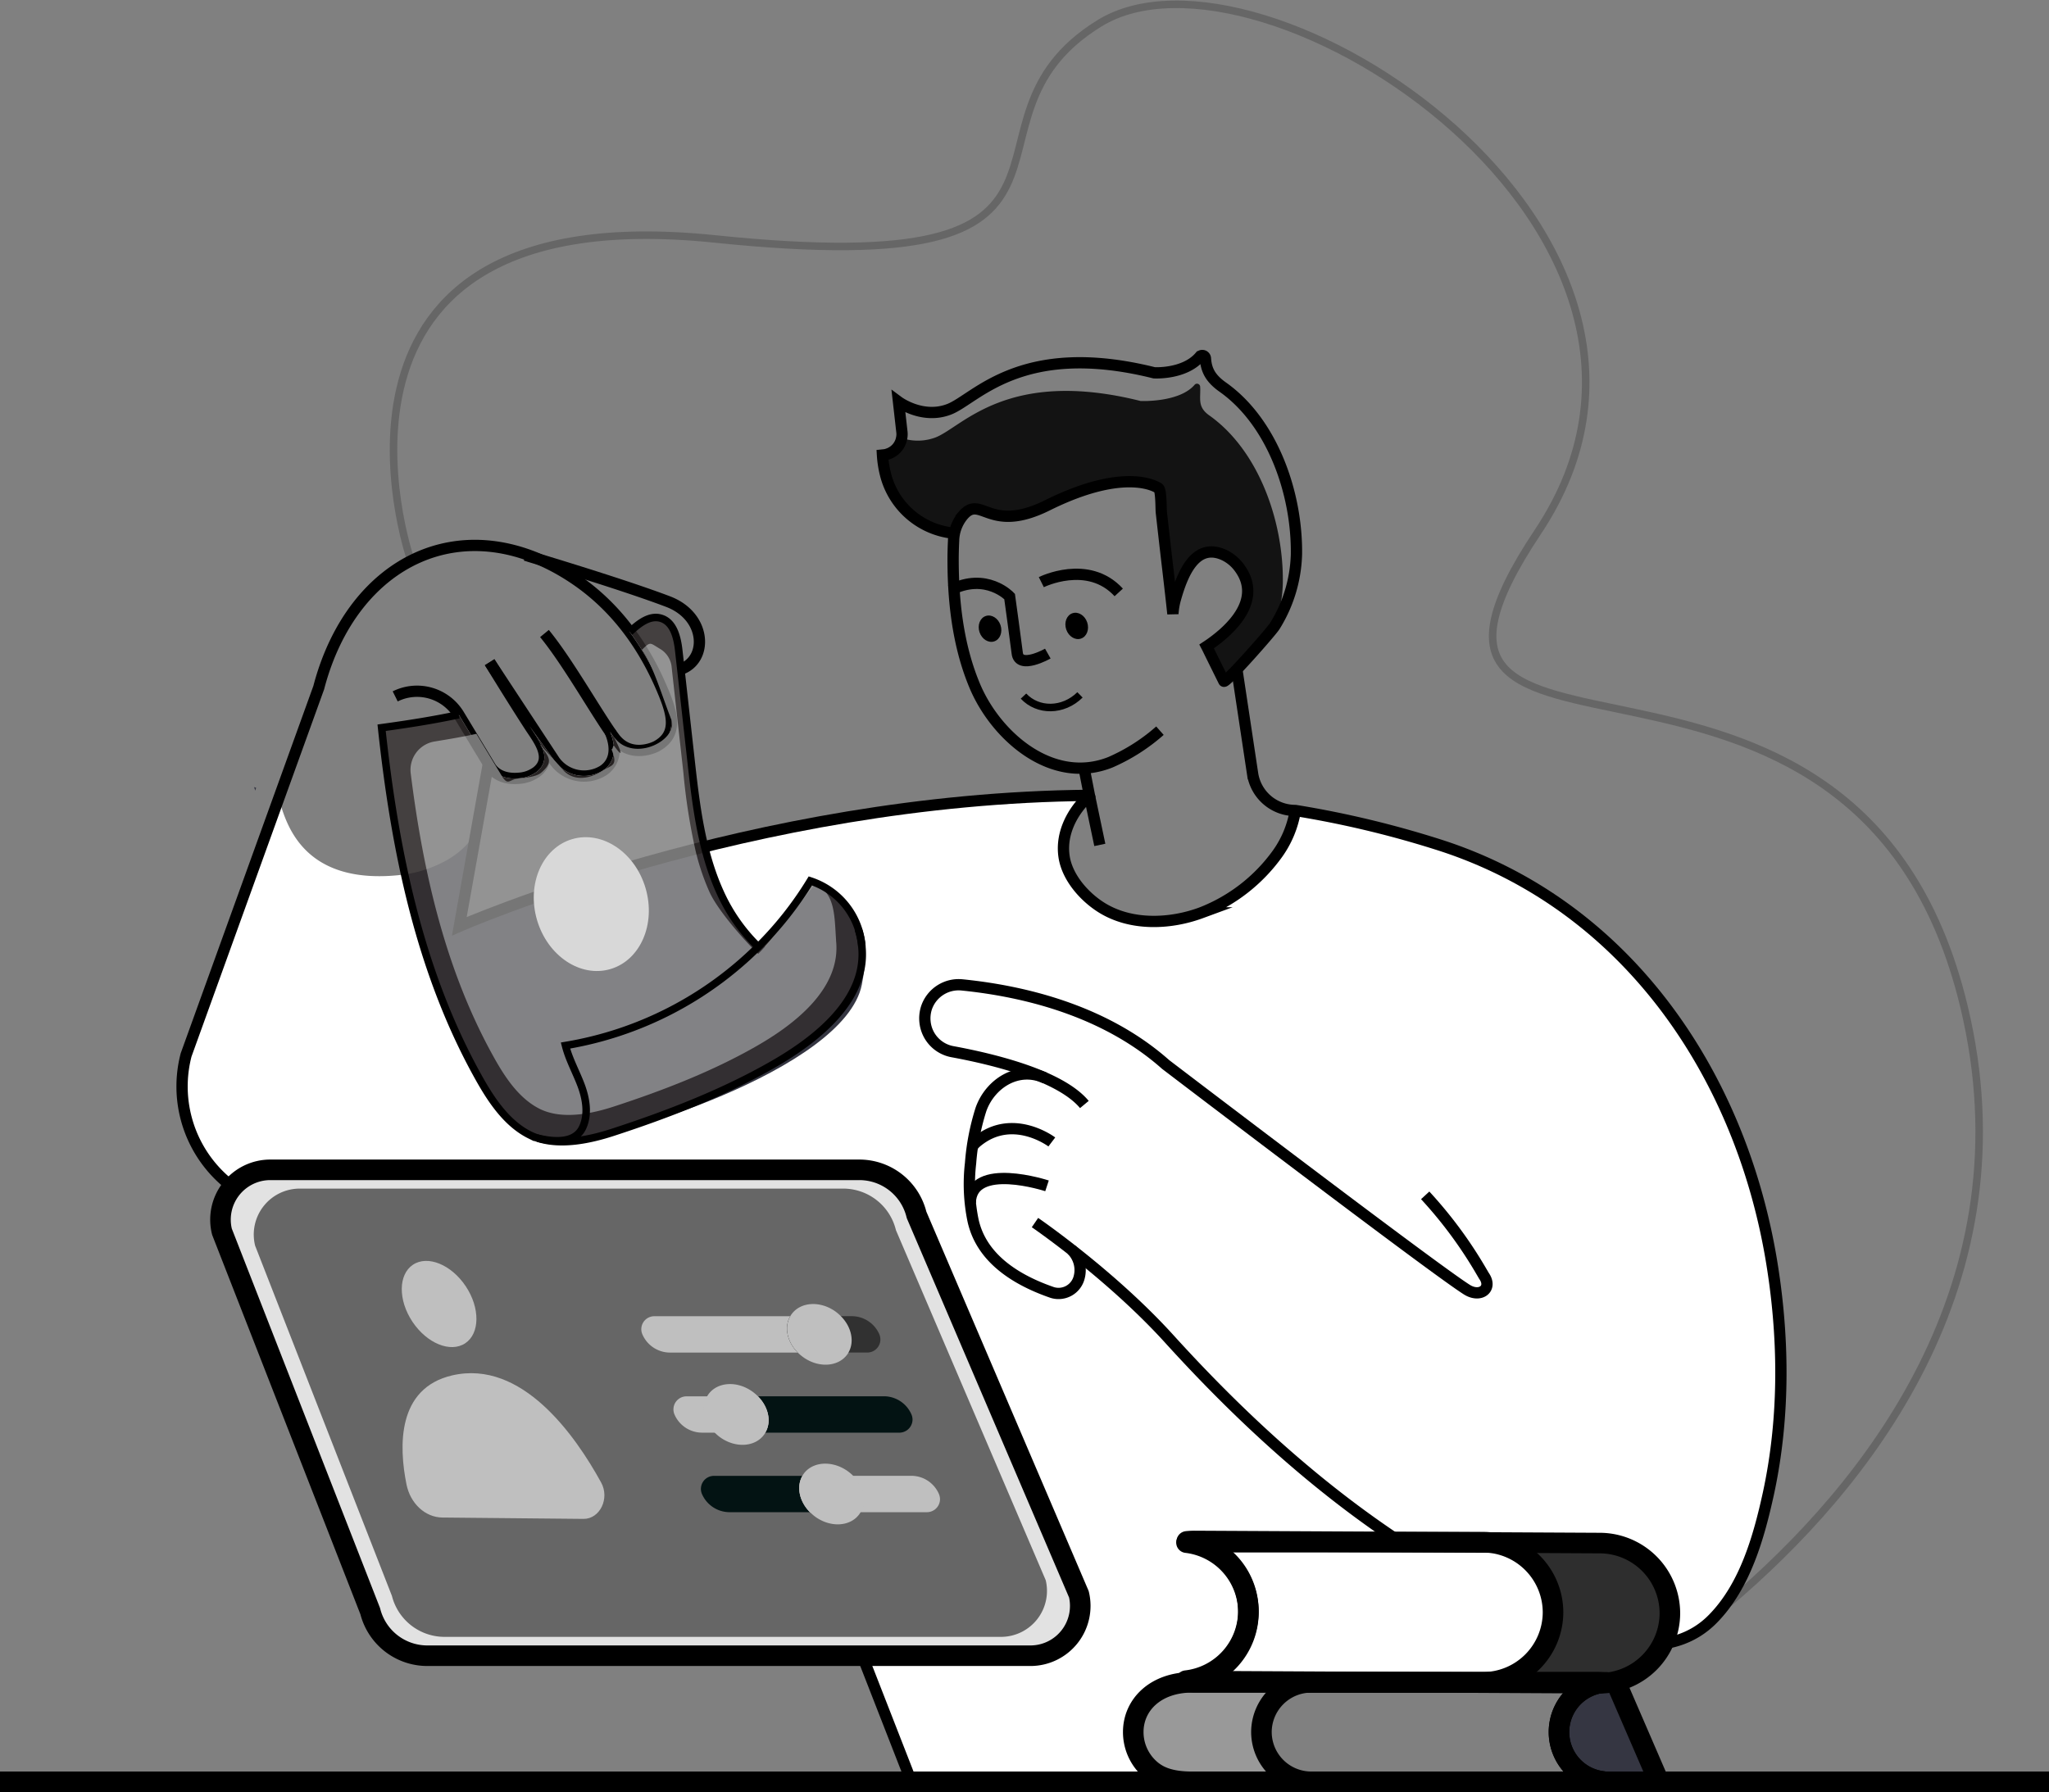 <svg xmlns="http://www.w3.org/2000/svg" width="545" height="476.789" viewBox="0 0 545 476.789">
  <rect x="0" y="0" width="545" height="476.789" fill="#808080" stroke="none"/>
  <g id="timesheet" transform="translate(0 1.148)">
    <g id="Group">
      <path id="Path" d="M4.329,147.036s-32.6-96.378,81.1-84.616,59.375-30.9,102.339-57.368S357.326,60.938,304.364,140.374,389,147.145,417.706,266.6c17.712,73.718-26.233,127.976-62.487,158.733" transform="translate(104.671 0)" fill="none" stroke="#666" stroke-miterlimit="10" stroke-width="2"/>
      <path id="Shape" d="M194,262.439,180.936,228.9,134.829,110.725H33.326A33.286,33.286,0,0,1,1.08,69.04L25.6.551C27.3,5.307,30.583,24.7,59.244,21.039c4.13,18.788,10.222,37.092,19.589,53.883,3.288,5.912,7.5,12.38,13.8,15.466a14.921,14.921,0,0,0,1.986.793c6.316,2.045,14.092.375,20.074-1.585,14.509-4.738,29.279-10.438,42.528-18.05C168.691,65,182.341,54.355,180.839,40.19v-.2a19.971,19.971,0,0,0-13.691-17.252A92.1,92.1,0,0,1,153.28,40.287a47.27,47.27,0,0,1-10.137-14.522,69.186,69.186,0,0,1-4.105-12.1C167.668,6.553,203.4.308,241.377,0c-4.481,4.127-7.667,10.039-6.734,16.283.817,5.542,5.341,10.68,10,13.6,7.745,4.853,18.082,4.454,26.426,1.368a44.811,44.811,0,0,0,20.359-15.774,27.29,27.29,0,0,0,4.705-11.388V4.018A265.441,265.441,0,0,1,334.6,13.246c49.153,15.835,79.407,60.079,87.951,109.521,3.555,20.7,3.821,42.417-.666,63.026-2.538,11.57-6.207,24.585-14.727,33.28a22.691,22.691,0,0,1-13.359,6.656,18.23,18.23,0,0,0,1.9-8.054,18.7,18.7,0,0,0-18.548-18.758l-11.832-.066-17.712-.091a13.217,13.217,0,0,0-1.635-.067H334.044L324,198.65l-54.609-.29c-.7,0-1.435.048-2.162.115.461.067.951.133,1.393.242-.491,0-.975.042-1.484.084a18.764,18.764,0,0,1,16.477,18.183v.351a6.378,6.378,0,0,1,0,.684,18.764,18.764,0,0,1-16.538,17.5,13.632,13.632,0,0,0,1.435.109,12.063,12.063,0,0,1-1.35.224c.732.067,1.435.133,2.168.133h-.685c-9.695,0-15.659,5.954-15.659,13.215a13.263,13.263,0,0,0,3.887,9.354c2.4,2.408,5.717,3.885,11.772,3.885Z" transform="translate(48.424 210.467)" fill="#fff"/>
      <path id="Path-2" data-name="Path" d="M0,11.569S13.861,9.887,19.051,0L14.527,25.359S69.669,6.6,79.782,4.181c0,0,3.258,20.991,16.229,26.624l13.383-17s16.78,4.236,12.19,27.084S53.507,82.831,42.74,82.389,20.383,75.327,8.514,39.754Z" transform="translate(107.644 219.949)" fill="#353642"/>
      <g id="Group-2" data-name="Group" transform="translate(48.424 143.967)">
        <path id="Path-3" data-name="Path" d="M25.106,0c3.512,5.712,7.043,11.412,10.688,17.039,2.247,3.467,6.34,8.411,1.986,12.035A8.869,8.869,0,0,1,32.87,30.89c-2.8.248-5.735-.424-7.436-2.826L16.956,14.026A13.025,13.025,0,0,0,0,9.1" transform="translate(56.694 31.06)" fill="none" stroke="#000" stroke-miterlimit="10" stroke-width="3"/>
        <path id="Path-4" data-name="Path" d="M32.034,18.461c2.216,5.264.715,8.659-1.877,10.365A9.64,9.64,0,0,1,17.24,26.218L0,0" transform="translate(81.831 31.091)" fill="none" stroke="#000" stroke-miterlimit="10" stroke-width="3"/>
        <path id="Path-5" data-name="Path" d="M96.394,23.436c6.274,7.624,14.188,21.783,18.566,27.695s11.148,2.348,11.148,2.348c5.5-2.959,4.566-7.866,2.162-13.826-5.922-14.631-14.376-24.361-23.8-30.738-29.218-19.75-59.193-5.18-68.113,28.911L1.08,135.541a33.286,33.286,0,0,0,32.246,41.685h101.5l59.193,151.72" transform="translate(0 0)" fill="none" stroke="#000" stroke-miterlimit="10" stroke-width="3"/>
        <path id="Path-6" data-name="Path" d="M41.269,30.339c7.267-2.517,6.934-14.1-3.379-18.007C26.5,8.011,6.274,1.9,1.193.375A.206.206,0,0,0,1.084.333C.727.224.478.133.285.091L0,0" transform="translate(91.368 2.603)" fill="none" stroke="#000" stroke-miterlimit="10" stroke-width="3"/>
        <path id="Path-7" data-name="Path" d="M42.435,31.863C36.077,24.227,18.673,19.9,7.313,17.807A8.958,8.958,0,0,1,.046,9.862,9.118,9.118,0,0,1,.488,6,9.029,9.029,0,0,1,9.917.047C29.295,2.008,49.278,8.1,64.059,21.225c0,0,71.655,54.639,80.212,59.958,3.53,2.142,6.825-.387,4.433-3.752l-.751-1.283a115.408,115.408,0,0,0-14.866-20.113" transform="translate(197.567 116.875)" fill="none" stroke="#000" stroke-miterlimit="10" stroke-width="3"/>
        <path id="Path-8" data-name="Path" d="M167.581,8.471C77.463,9.222,0,43.312,0,43.312L7.733,0" transform="translate(73.747 58.023)" fill="none" stroke="#000" stroke-miterlimit="10" stroke-width="3"/>
      </g>
      <path id="Path-9" data-name="Path" d="M14.283.29S4.466-1.931,1.857,5.923-3.478,26.272,15.288,27.01s7.745-2.947,6.661-9.016S14.283.29,14.283.29Z" transform="translate(415.438 445.896)" fill="#353642"/>
      <path id="Path-10" data-name="Path" d="M21.17,3.534S10.579-4.49,1.042,3.643A5.786,5.786,0,0,0,0,4.853" transform="translate(258.596 299.137)" fill="none" stroke="#000" stroke-miterlimit="10" stroke-width="3"/>
      <g id="Group-3" data-name="Group" transform="translate(101.491 163.158)" opacity="0.77">
        <path id="Path-11" data-name="Path" d="M45.968,38.088a9.635,9.635,0,0,0,12.916,2.6c2.562-1.694,4.063-5.071,1.9-10.286.394.575.751,1.083,1.1,1.549,4.372,5.936,11.148,2.36,11.148,2.36,5.5-2.959,4.572-7.866,2.168-13.832A75.9,75.9,0,0,0,66.018,3.84C68.47,1.547,71.383-.771,74.453.246c3.312,1.1,4.239,5.252,4.614,8.713.176,1.61.351,3.2.527,4.81l2.652,23.7c.884,7.866,1.768,15.847,3.688,23.526a69.2,69.2,0,0,0,4.106,12.1,47.269,47.269,0,0,0,10.137,14.522,92.111,92.111,0,0,0,13.867-17.548,19.971,19.971,0,0,1,13.692,17.251v.2c1.5,14.165-12.147,24.809-23.617,31.356-13.25,7.612-28.019,13.312-42.528,18.05-5.983,1.96-13.758,3.631-20.074,1.585a14.925,14.925,0,0,1-1.986-.793c-6.3-3.086-10.512-9.554-13.8-15.466C9.986,93.962,3.446,61.481,0,29.314c6.891-.95,13.758-2.009,20.54-3.467a.076.076,0,0,0,.042.067L28.4,38.869l.642,1.077c1.7,2.42,4.632,3.068,7.436,2.826a8.706,8.706,0,0,0,4.9-1.815c4.348-3.631.266-8.556-1.986-12.023" transform="translate(0 0)" fill="#fff"/>
        <g id="Group-4" data-name="Group" transform="translate(0 0)">
          <path id="Path-12" data-name="Path" d="M45.968,38.088a9.635,9.635,0,0,0,12.916,2.6c2.562-1.694,4.063-5.071,1.9-10.286.394.575.751,1.083,1.1,1.549,4.372,5.936,11.148,2.36,11.148,2.36,5.5-2.959,4.572-7.866,2.168-13.832A75.9,75.9,0,0,0,66.018,3.84C68.47,1.547,71.383-.771,74.453.246c3.312,1.1,4.239,5.252,4.614,8.713.176,1.61.351,3.2.527,4.81l2.652,23.7c.884,7.866,1.768,15.847,3.688,23.526a69.2,69.2,0,0,0,4.106,12.1,47.269,47.269,0,0,0,10.137,14.522,92.111,92.111,0,0,0,13.867-17.548,19.971,19.971,0,0,1,13.692,17.251v.2c1.5,14.165-12.147,24.809-23.617,31.356-13.25,7.612-28.019,13.312-42.528,18.05-5.983,1.96-13.758,3.631-20.074,1.585a14.925,14.925,0,0,1-1.986-.793c-6.3-3.086-10.512-9.554-13.8-15.466C9.986,93.962,3.446,61.481,0,29.314c6.891-.95,13.758-2.009,20.54-3.467a.076.076,0,0,0,.042.067L28.4,38.869l.642,1.077c1.7,2.42,4.632,3.068,7.436,2.826a8.706,8.706,0,0,0,4.9-1.815c4.348-3.631.266-8.556-1.986-12.023" transform="translate(0 0)" fill="#332d2d"/>
          <path id="Path-13" data-name="Path" d="M40.133,33.034c2.683,3.631,7.267,3.171,11.057.684,2.289-1.513,4.166-1.071,2.235-5.736.357.508.406-1.21.721-.829,3.906,5.3.048-2.19.048-2.19,5.45,6.88,17.313.4,15.139-4.919-2.3-5.73-4.723-14.2-7.794-18.437C63.962-.682,63.5-.343,66.578,1.478a6.347,6.347,0,0,1,2.9,4.871c.248,2.305.5,4.514.745,6.765l2.362,21.178a160.631,160.631,0,0,0,3.294,21,61.462,61.462,0,0,0,3.67,10.795c2.168,4.786,9.132,12.755,12.935,16.4,4.729-4.689,10.4-13.312,13.867-19.042,6.661,2.045,6.37,8.411,6.843,15.363v.182c1.344,12.64-10.839,22.134-21.049,27.985-11.833,6.8-25.016,11.878-37.968,16.113-5.341,1.755-12.281,3.267-17.918,1.416a12.9,12.9,0,0,1-1.774-.708c-5.62-2.759-9.386-8.526-12.323-13.808C9.3,86.917,3.339,60.722.057,34.462A7.637,7.637,0,0,1,6.452,25.99c3.688-.605,7.364-1.21,11.015-2.021l.1.048,6.976,11.563c1.52,2.148,1.768.466,4.269.248,1.581-.139,4.645-.448,5.868-1.47,3.882-3.231,1.689-4.568-.321-7.66" transform="translate(7.694 6.973)" fill="#999"/>
        </g>
      </g>
      <path id="Path-14" data-name="Path" d="M20.413,1.95S.3-4.657,0,6.452" transform="translate(258.076 312.399)" fill="none" stroke="#000" stroke-miterlimit="10" stroke-width="3"/>
      <path id="Path-15" data-name="Path" d="M39.836,117.429.4,16.464A13.254,13.254,0,0,1,13.264,0H169.921a15.657,15.657,0,0,1,15.23,11.993l43.176,100.941a13.254,13.254,0,0,1-12.892,16.337H55.029a15.651,15.651,0,0,1-15.193-11.842Z" transform="translate(58.64 310.089)" fill="#fff" opacity="0.54"/>
      <path id="Path-16" data-name="Path" d="M27.2,46.8a7.515,7.515,0,0,1,2.023,7.261,5.659,5.659,0,0,1-7.188,4.078C12.108,54.71,3.164,48.883.984,38.977a48.092,48.092,0,0,1-.66-15.248A62.574,62.574,0,0,1,3.085,9.443c2.422-6.886,9.84-11.684,17.04-8.368" transform="translate(257.831 284.581)" fill="none" stroke="#000" stroke-miterlimit="10" stroke-width="3"/>
      <path id="Path-17" data-name="Path" d="M39.836,117.429.4,16.464A13.254,13.254,0,0,1,13.264,0H169.921a15.657,15.657,0,0,1,15.23,11.993l43.176,100.941a13.254,13.254,0,0,1-12.892,16.337H55.029a15.651,15.651,0,0,1-15.193-11.842Z" transform="translate(58.64 310.089)" fill="#e2e2e2"/>
      <path id="Path-18" data-name="Path" d="M39.836,117.429.4,16.464A13.254,13.254,0,0,1,13.264,0H169.921a15.657,15.657,0,0,1,15.23,11.993l43.176,100.941a13.254,13.254,0,0,1-12.892,16.337H55.029a15.651,15.651,0,0,1-15.193-11.842Z" transform="translate(58.64 310.089)" fill="none" stroke="#000" stroke-linecap="square" stroke-linejoin="round" stroke-miterlimit="10" stroke-width="5.47"/>
      <path id="Path-19" data-name="Path" d="M36.752,108.371.364,15.188A12.231,12.231,0,0,1,12.239,0H156.761a14.44,14.44,0,0,1,14.049,11.061l39.839,93.129a12.231,12.231,0,0,1-11.9,15.073H50.764a14.44,14.44,0,0,1-14.013-10.892Z" transform="translate(67.495 315.081)" fill="#666"/>
      <g id="Group-5" data-name="Group" transform="translate(0 163.14)">
        <path id="Path-20" data-name="Path" d="M0,0,27.71,64.073" transform="translate(413.546 245.694)" fill="none" stroke="#000" stroke-miterlimit="10" stroke-width="5.47"/>
        <path id="Path-21" data-name="Path" d="M545,.49H0" transform="translate(0 309.277)" fill="none" stroke="#000" stroke-miterlimit="10" stroke-width="5.47"/>
        <path id="Path-22" data-name="Path" d="M15.024,0C10.531,4.435,3.821,4.429,0,.327" transform="translate(272.234 20.583)" fill="none" stroke="#000" stroke-miterlimit="10" stroke-width="2"/>
        <path id="Path-23" data-name="Path" d="M0,3.84C2.453,1.547,5.365-.771,8.435.246c3.312,1.1,4.239,5.252,4.614,8.713q1.593,14.268,3.179,28.506c1.344,12.1,2.761,24.494,7.793,35.615A47.269,47.269,0,0,0,34.159,87.6" transform="translate(167.509 0)" fill="none" stroke="#000" stroke-miterlimit="10" stroke-width="2"/>
        <path id="Path-24" data-name="Path" d="M86.3,17.451v-.2A19.971,19.971,0,0,0,72.606,0,92.111,92.111,0,0,1,58.739,17.548,94.771,94.771,0,0,1,7.485,43.8c.933,3.709,2.852,7.086,4.178,10.656s1.986,7.7.375,11.146C10,70,4.166,69.422.109,68.448H0" transform="translate(142.929 70.079)" fill="none" stroke="#000" stroke-miterlimit="10" stroke-width="2"/>
        <path id="Path-25" data-name="Path" d="M20.54,0C13.758,1.458,6.891,2.517,0,3.467,3.446,35.634,9.961,68.115,25.73,96.4c3.288,5.912,7.5,12.38,13.8,15.466a14.931,14.931,0,0,0,1.986.793c6.316,2.075,14.091.375,20.074-1.585,14.533-4.744,29.279-10.438,42.528-18.05,11.439-6.553,25.088-17.191,23.617-31.356a20.711,20.711,0,0,0-.951-4.587" transform="translate(101.503 25.859)" fill="none" stroke="#000" stroke-miterlimit="10" stroke-width="2"/>
      </g>
      <path id="Path-26" data-name="Path" d="M0,23.9A20.808,20.808,0,0,0,18.379,39.764a10.955,10.955,0,0,1,2.277-4.756c4.844-5.706,6.909,5,22.406-2.687,21.473-10.674,29.624-4.55,29.624-4.55.715.532.606,5.446.727,6.341.606,5.1,1.151,10.178,1.75,15.272.363,3.11.721,6.2,1.06,9.282a15.042,15.042,0,0,1,.969-1.519c1.956-6.916,5.45-15.085,12.983-11.569a10.771,10.771,0,0,1,3.876,3.189c5,6.559,1.211,12.894-4.015,17.584a27.1,27.1,0,0,1-4.366,3.9c.86,1.779,4.372,8.84,4.372,8.865.363.714,12.638-13.167,13.552-14.679a35.2,35.2,0,0,0,2.168-11.563c.2-16.235-6.413-35.131-19.572-44.444-3.264-2.305-2.222-4.526-2.422-7.66A.842.842,0,0,0,82.259.331C78.135,5.074,67.925,4.6,67.925,4.6c-35.437-8.871-47.348,6.874-54.5,9.681a13.423,13.423,0,0,1-9.083.151A5.447,5.447,0,0,1,.63,18.671l.182,1.64A5.442,5.442,0,0,1,0,23.9Z" transform="translate(235.452 100.937)" fill="#131313"/>
      <path id="Path-27" data-name="Path" d="M.47.49H.495" transform="translate(249.782 147.774)" fill="#3fbdf1"/>
      <path id="Path-28" data-name="Path" d="M19.129,47.285A20.808,20.808,0,0,1,.751,31.42,27.99,27.99,0,0,1,0,26.47l.279-.03A4.1,4.1,0,0,0,1.393,26.2,5.447,5.447,0,0,0,5.1,21.963a5.121,5.121,0,0,0,.067-1.646l-.908-8.011s6.407,4.762,13.516,1.979S36.824-4.244,72.279,4.6c0,0,8.005.472,12.111-4.272A.842.842,0,0,1,85.9.772c.212,3.14,1.375,5.361,4.645,7.66,13.159,9.318,19.771,28.209,19.565,44.444a38.006,38.006,0,0,1-5.759,19.091C103.435,73.48,91.16,87.36,90.8,86.646c0,0-3.512-7.086-4.372-8.865l-.206-.393.394-.26a40.763,40.763,0,0,0,4.178-3.249C96.011,69.19,99.8,62.854,94.806,56.3a10.771,10.771,0,0,0-3.876-3.189C83.373,49.591,79.9,57.76,77.947,64.676a18.787,18.787,0,0,0-.7,4.054c-.091-.847-.182-1.664-.272-2.511-.339-3.086-.7-6.172-1.06-9.282-.606-5.095-1.175-10.172-1.75-15.272-.091-.871,0-5.809-.727-6.341,0,0-8.157-6.123-29.624,4.55-15.5,7.685-17.561-3.025-22.406,2.687a10.955,10.955,0,0,0-2.277,4.756,12.092,12.092,0,0,0-.212,1.7.726.726,0,0,0,0,.224c-.073,1.253-.1,2.5-.127,3.721-.115,11.793,1.181,24.113,5.813,35.065,5.632,13.276,20.534,26.37,36.031,20.18A50.056,50.056,0,0,0,73.8,99.813" transform="translate(234.725 93.44)" fill="none" stroke="#000" stroke-miterlimit="10" stroke-width="3"/>
      <ellipse id="Oval" cx="2.944" cy="3.559" rx="2.944" ry="3.559" transform="translate(259.409 163.673) rotate(-18.5)"/>
      <ellipse id="Oval-2" data-name="Oval" cx="2.944" cy="3.559" rx="2.944" ry="3.559" transform="translate(282.466 162.936) rotate(-18.5)"/>
      <g id="Group-6" data-name="Group" transform="translate(252.838 151.646)">
        <path id="Path-29" data-name="Path" d="M25.863,18.688s-7.672,4.351-8.139-.163C17.579,17.133,15.7,3.5,15.7,3.5S9.5-3.065,0,1.788" transform="translate(0 2.407)" fill="none" stroke="#000" stroke-miterlimit="10" stroke-width="3"/>
        <path id="Path-30" data-name="Path" d="M0,2.089S12.39-4.1,20.589,4.818" transform="translate(24.137 0)" fill="none" stroke="#000" stroke-miterlimit="10" stroke-width="3"/>
        <path id="Path-31" data-name="Path" d="M5.472,0,6.9,7.3C2.408,11.43-.765,17.354.161,23.592c.824,5.531,5.353,10.68,10,13.578,7.763,4.841,18.088,4.459,26.445,1.38A45.047,45.047,0,0,0,56.962,22.776a27.314,27.314,0,0,0,4.7-11.382v-.073" transform="translate(30.026 51.518)" fill="none" stroke="#000" stroke-miterlimit="10" stroke-width="3"/>
        <path id="Path-32" data-name="Path" d="M0,0,2.773,13.179" transform="translate(36.921 58.816)" fill="none" stroke="#000" stroke-miterlimit="10" stroke-width="3"/>
        <path id="Path-33" data-name="Path" d="M53.695,0l4.19,27.8a11.5,11.5,0,0,0,11.39,9.772A265.471,265.471,0,0,1,107.765,46.8c49.153,15.841,79.406,60.085,87.951,109.521,3.555,20.7,3.821,42.411-.642,63-2.537,11.587-6.207,24.6-14.727,33.28-11.063,11.315-28.043,6.656-41.117,1.543-40.59-15.775-74.35-43.839-103.5-75.969C20.141,160.984,0,147.212,0,147.212" transform="translate(22.448 25.264)" fill="none" stroke="#000" stroke-miterlimit="10" stroke-width="3"/>
      </g>
      <path id="Path-34" data-name="Path" d="M10.591,38.407c-4.554-.042-8.52-3.715-9.544-8.828-2.023-10.057-2.555-25.607,12.2-29C31.688-3.659,45.87,16.406,52.822,29.088c2.337,4.236-.309,9.681-4.663,9.681Z" transform="translate(107.069 364.188)" fill="#bfbfbf"/>
      <ellipse id="Oval-3" data-name="Oval" cx="8.517" cy="12.549" rx="8.517" ry="12.549" transform="translate(102.75 340.054) rotate(-33.64)" fill="#bfbfbf"/>
      <path id="Path-35" data-name="Path" d="M110.865,37.691c-.285.042-.606.085-.884.151h-.109L66.8,37.618,2.168,37.286H1.435A13.939,13.939,0,0,1,0,37.177,18.722,18.722,0,0,0,16.538,19.659a6.391,6.391,0,0,0,0-.684v-.351A18.725,18.725,0,0,0,1.544.357C1.1.248.618.182.151.115.884.048,1.611,0,2.319,0l54.6.29L66.974.333,80.533.4A18.715,18.715,0,0,1,97.555,18.976a17.2,17.2,0,0,1-.2,2.626A18.719,18.719,0,0,1,78.91,37.618h32.809c-1.889,0-1.362,0-.854.073Z" transform="translate(315.912 408.828)" fill="#fff"/>
      <path id="Path-36" data-name="Path" d="M37.98,22.57a13.188,13.188,0,0,0,9.392,3.885H15.654c-6.056,0-9.362-1.476-11.772-3.885A13.307,13.307,0,0,1,0,13.215C0,5.954,5.959,0,15.654,0H47.373a13.214,13.214,0,0,0-9.362,22.57Z" transform="translate(301.427 446.452)" fill="#999"/>
      <path id="Path-37" data-name="Path" d="M49.728,18.909a18.232,18.232,0,0,1-1.9,8.054,17.584,17.584,0,0,1-3.6,5.077,18.661,18.661,0,0,1-8.92,4.919,18.914,18.914,0,0,1-4.239.484c.291-.067.606-.109.884-.151-.509-.048-1.035-.067.86-.067H0A18.719,18.719,0,0,0,18.457,21.2a17.2,17.2,0,0,0,.2-2.626A18.715,18.715,0,0,0,1.629,0L19.341.091,31.174.157A18.7,18.7,0,0,1,49.728,18.909Z" transform="translate(394.435 409.227)" fill="#2e2e2e"/>
      <g id="Group-7" data-name="Group" transform="translate(301.427 408.833)">
        <path id="Path-38" data-name="Path" d="M128.681,19.3a18.693,18.693,0,0,1-18.772,18.546L2.168,37.286c-.721,0-1.441-.054-2.168-.127A18.66,18.66,0,0,0,16.567,18.72,18.66,18.66,0,0,0,.194.109,20,20,0,0,1,2.362,0L110.1.557A18.7,18.7,0,0,1,128.681,19.3Z" transform="translate(14.055 0)" fill="none" stroke="#000" stroke-linecap="square" stroke-linejoin="round" stroke-miterlimit="10" stroke-width="5.47"/>
        <path id="Path-39" data-name="Path" d="M97.488,18.637A18.692,18.692,0,0,1,78.825,37.286H2.168A21.69,21.69,0,0,1,0,37.165,18.66,18.66,0,0,0,16.468,18.64,18.66,18.66,0,0,0,0,.115C.721.048,1.447,0,2.168,0H78.825A18.7,18.7,0,0,1,97.488,18.637Z" transform="translate(14.164 0.327)" fill="none" stroke="#000" stroke-linecap="square" stroke-linejoin="round" stroke-miterlimit="10" stroke-width="5.47"/>
        <path id="Path-40" data-name="Path" d="M0,13.233a13.192,13.192,0,0,0,3.876,9.343C6.3,25,9.586,26.467,15.648,26.467H125.816c-1.9,0-1.381-.036-.866-.085a13.238,13.238,0,0,1,0-26.3c-.515-.048-1.029-.085.866-.085H15.648C5.947.006,0,5.96,0,13.233Z" transform="translate(0 37.606)" fill="none" stroke="#000" stroke-linecap="square" stroke-linejoin="round" stroke-miterlimit="10" stroke-width="5.47"/>
        <path id="Path-41" data-name="Path" d="M0,13.233A13.269,13.269,0,0,0,13.243,26.467H89.319c.509,0,1.023-.036,1.538-.085a13.238,13.238,0,0,1,0-26.3C90.343.036,89.828,0,89.319,0H13.243A13.275,13.275,0,0,0,0,13.233Z" transform="translate(34.093 37.606)" fill="none" stroke="#000" stroke-linecap="square" stroke-linejoin="round" stroke-miterlimit="10" stroke-width="5.47"/>
      </g>
      <path id="Path-42" data-name="Path" d="M41.621,9.67H7.637A8.018,8.018,0,0,1,.31,4.877,3.449,3.449,0,0,1,3.507,0H39.635c-1.7,2.862-.836,6.837,1.986,9.669Z" transform="translate(170.578 349.038)" fill="#bfbfbf"/>
      <path id="Path-43" data-name="Path" d="M24.831,6.19a3.5,3.5,0,0,1-3.494,3.491H2.856C.034,6.856-.832,2.88.869,0h16.32a8.024,8.024,0,0,1,7.333,4.768,3.725,3.725,0,0,1,.309,1.422Z" transform="translate(209.343 349.021)" fill="#313131"/>
      <path id="Path-44" data-name="Path" d="M16.329,12.917a3.63,3.63,0,0,1-.333.526c-2.422,3.31-7.685,3.631-11.772.641a12.66,12.66,0,0,1-1.369-1.168C.034,10.091-.832,6.115.869,3.235A3.63,3.63,0,0,1,1.2,2.709C3.625-.625,8.863-.922,12.95,2.043a12.217,12.217,0,0,1,1.387,1.21c2.8,2.814,3.67,6.765,1.992,9.663Z" transform="translate(209.343 345.792)" fill="#bfbfbf"/>
      <path id="Path-45" data-name="Path" d="M41.141,6.2a3.511,3.511,0,0,1-3.512,3.485H1.968C3.688,6.789,2.828,2.844,0,0H33.5a8.012,8.012,0,0,1,7.333,4.786,3.507,3.507,0,0,1,.309,1.41Z" transform="translate(201.577 370.332)" fill="#031313"/>
      <path id="Path-46" data-name="Path" d="M24.422,9.663H7.642A8.012,8.012,0,0,1,.309,4.9,3.568,3.568,0,0,1,0,3.485,3.481,3.481,0,0,1,3.488,0H22.454c2.828,2.826,3.706,6.771,1.968,9.663Z" transform="translate(179.123 370.35)" fill="#bfbfbf"/>
      <path id="Path-47" data-name="Path" d="M16.29,12.928a2.317,2.317,0,0,1-.309.532c-2.422,3.328-7.666,3.631-11.748.66a12.29,12.29,0,0,1-1.393-1.21C.037,10.084-.823,6.139.854,3.228A4.017,4.017,0,0,1,1.188,2.7C3.61-.614,8.872-.935,12.953,2.06a11.5,11.5,0,0,1,1.369,1.168c2.828,2.862,3.706,6.807,1.968,9.7Z" transform="translate(187.255 367.086)" fill="#bfbfbf"/>
      <path id="Path-48" data-name="Path" d="M28.993,9.664H7.641A8.036,8.036,0,0,1,.308,4.9,3.467,3.467,0,0,1,3.511,0h23.5c-1.683,2.9-.817,6.837,1.986,9.663Z" transform="translate(186.433 391.51)" fill="#031313"/>
      <path id="Path-49" data-name="Path" d="M37.445,6.22a3.481,3.481,0,0,1-3.488,3.461H2.843C.04,6.856-.826,2.91.857,0H29.8a8.012,8.012,0,0,1,7.333,4.786,3.628,3.628,0,0,1,.309,1.434Z" transform="translate(212.583 391.492)" fill="#bfbfbf"/>
      <path id="Path-50" data-name="Path" d="M16.311,12.913a4.017,4.017,0,0,1-.333.532c-2.422,3.328-7.66,3.631-11.748.66a12.768,12.768,0,0,1-1.387-1.21C.04,10.069-.826,6.124.857,3.214a3.418,3.418,0,0,1,.327-.532C3.606-.629,8.869-.913,12.956,2.046a11.5,11.5,0,0,1,1.369,1.168c2.822,2.862,3.682,6.831,1.986,9.7Z" transform="translate(212.589 388.26)" fill="#bfbfbf"/>
      <path id="Path-51" data-name="Path" d="M.059,0,.592.151l-.2.775A9.737,9.737,0,0,1,.059,0Z" transform="translate(67.527 208.265)" fill="#353642"/>
      <ellipse id="Oval-4" data-name="Oval" cx="15.045" cy="18.018" rx="15.045" ry="18.018" transform="translate(137.765 226.339) rotate(-16.36)" fill="#d8d8d8"/>
    </g>
  </g>
</svg>
